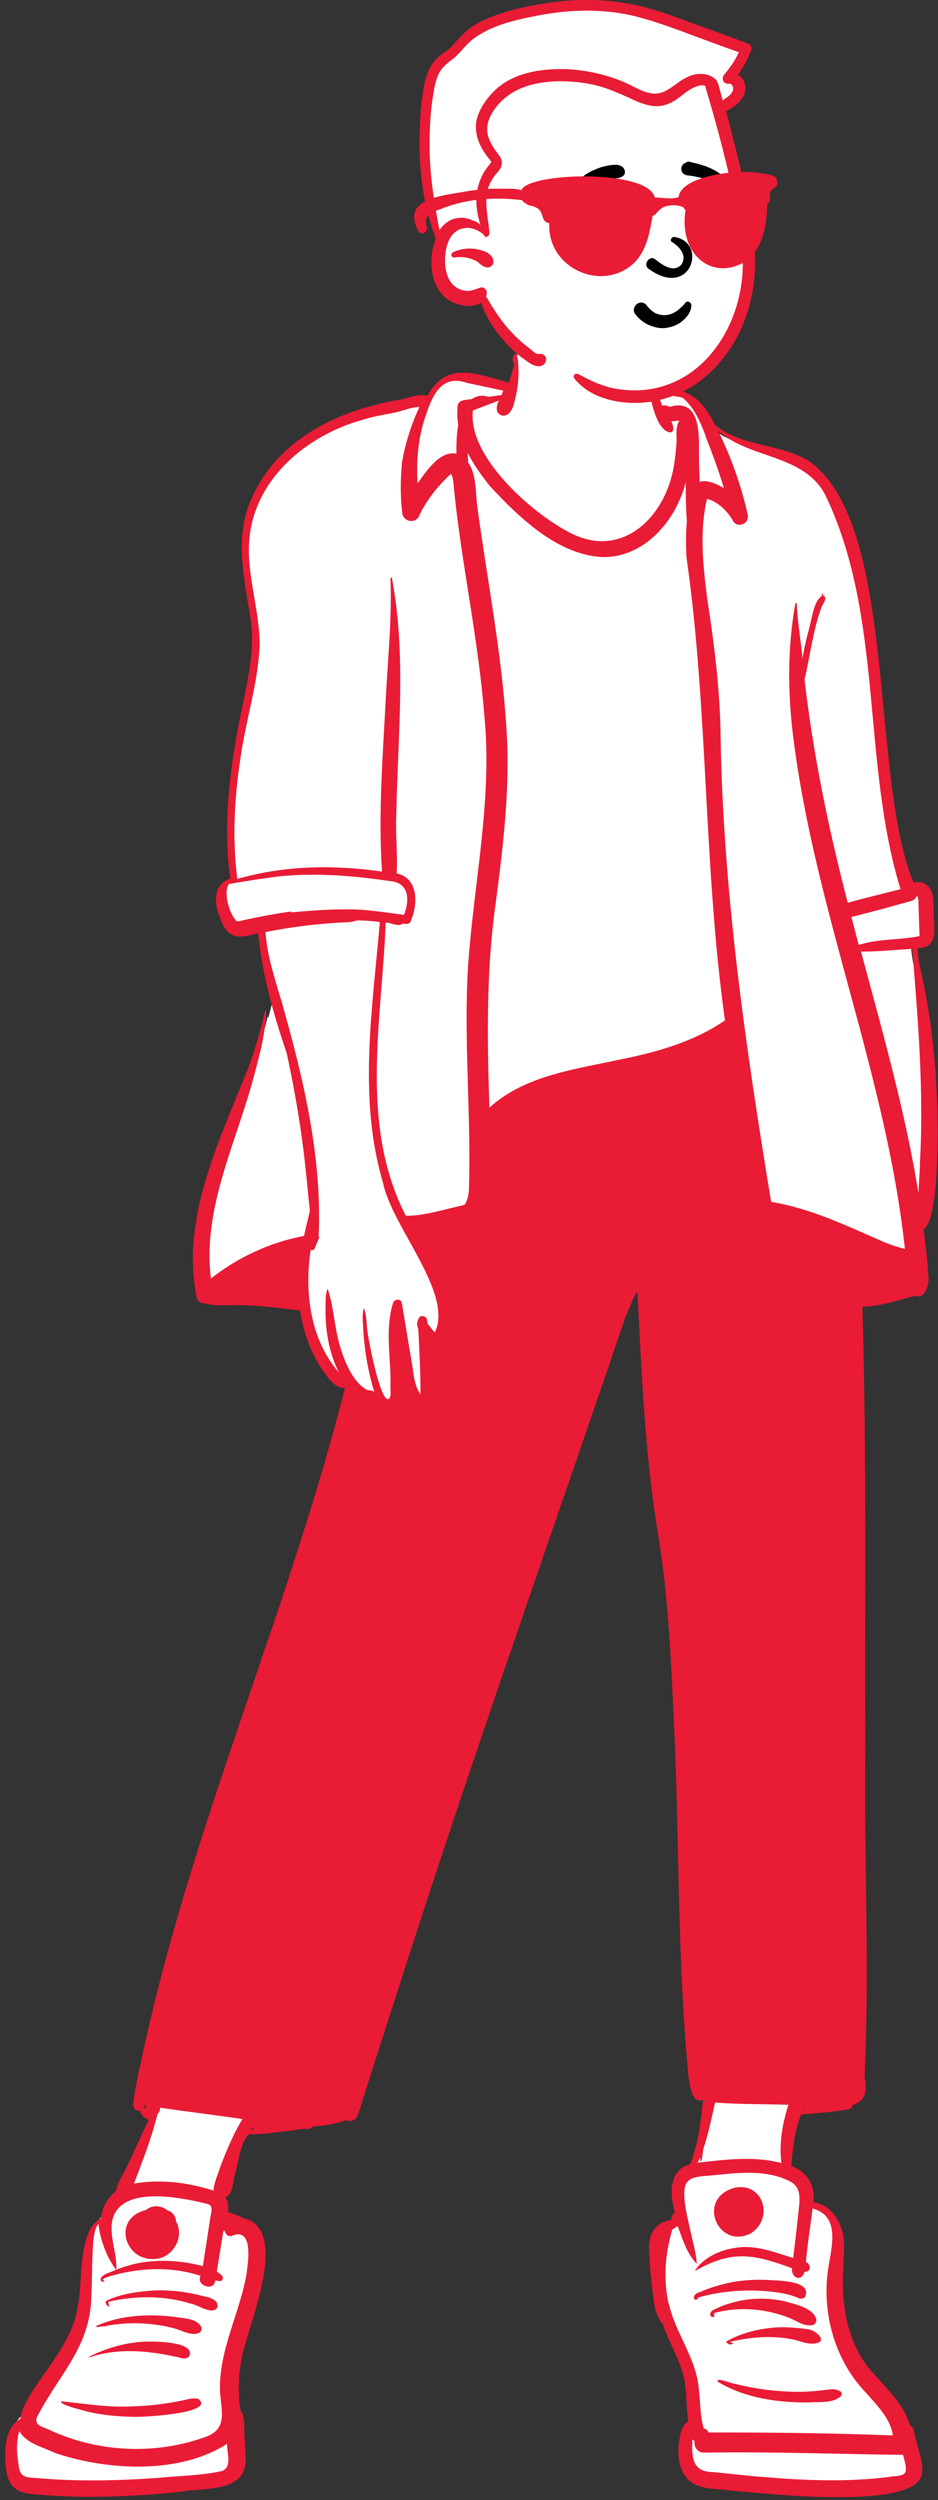<?xml version="1.0" encoding="utf-8"?>
<!-- Generator: Adobe Illustrator 18.1.1, SVG Export Plug-In . SVG Version: 6.00 Build 0)  -->
<svg version="1.1" id="Layer_1" xmlns="http://www.w3.org/2000/svg" xmlns:xlink="http://www.w3.org/1999/xlink" x="0px" y="0px"
	 viewBox="-177 56 256 682" enable-background="new -177 56 256 682" xml:space="preserve">
<rect x="-177" y="56" width="256" height="682" fill="#333333" stroke="none"/>
<title>peep-standing-15</title>
<desc>Created with Sketch.</desc>
<g id="Introduction">
	<g id="variations-standing" transform="translate(-1668, -1713)">
		<g id="a-person_x2F_standing" transform="translate(1677, 1658)">
			<g id="pose_x2F_standing_x2F_easing-1" transform="translate(-28.736, 150.264)">
				<path id="_xD83C__xDFA8_-Background" fill="#FFFFFF" d="M93,294.3c6.3,0.1,3.6-58.2-0.6-69c-0.6-2.2-1.1-5.2-1-7.8
					c5.2,0.5,4.6-3,4.3-7.3c0.1-3.4,0.3-10.4-4.9-7.7C75.4,171.5,92.2,91.1,51.3,83.5c-4.9-1.2-10-2.4-14.2-5.9
					c-4.4-8.1-6.6-9.2-13.9-9.7c-1.3-7.3-3.9-15.1-11.4-18C5,47.4-3,47.1-10.2,48.6c-5.9,1.9-6.5,13-7.8,18.4
					c-8-2.1-17.8-6.6-22.1,3.5c-2.1-0.6-4-0.2-6.1,0.5C-64,73.8-81.2,81.9-87.8,98.6c-4.1,10-1.2,21,0.3,31.4
					c1.4,11.3-2.3,21.8-4.1,32.7c-2.6,15-3.1,27-1.4,38.2c-4.5,1-4.8,5.1-3,9.3c0.5,1.4,1.1,3,2.2,3.8c2.4,1.5,5.5-0.2,8.1-0.5
					c0.5,6,1.6,11.9,3.3,18.6c-0.5,2-1.1,4.2-1.6,6.2l-0.2-0.2c-5.9,24.8-23.5,48.9-18,75.2c0.3,0.9,0.9,0.7,1.4,0.7
					c2.7,1,5.2,0.4,7.9,0.5c6.5,0,12.8,0.8,18.6,1.6c1.1,6.9,4.5,18.3,10.7,21c0.1,0,1.9-0.3,2.1-0.4
					c-16.4,66.6-46,128.1-57.7,196.1c-0.1,0.8,1.3,0.4,1.7,0.5c-0.1,1.9,1.2,2.3,2.9,3c-2.2,4.6-4.2,9.2-6.4,13.8
					c-1,2.3-2.7,4.5-3,7c-2.4,1.5-4.1,4.6-4,7.4c-6.5,2.8-4.8,16.4-6.2,23.1c-1.5,10.1-8.7,17.1-13.6,25.3c-1,1.7-2.1,3.8-2.1,5.9
					c-3,1.4-4.2,4.5-4,9.8c0,6.1,1.7,8.5,6.4,8.6c12.7,1.3,27.5,0.8,40.3-0.7c9.5-1.2,18-0.2,15.9-11.7c-0.4-2.8,0.4-6.5-1.2-8.8
					c-1-6.7-0.4-13.4,1.8-20c1.3-5.6,3.6-17.1,2.6-24.5c-0.4-3.5-7.5-5.4-8.7-5.5c0.4-2.6,0.2-7.1-1.2-9c2.6-0.4,3.2-1,3.8-3.9
					c1.3-4.6,1.4-9.6,4.6-13.5c5.7,0.1,11.4-1.4,17.1-1.5l0.3-0.7c3.4,0,6.7-0.6,9.9-1.8c0.7,0.3,1.6,0.6,2-0.4l1.9-5.9
					c22.1-70.4,46.7-141,70.6-210.9c1.4-3.4,3.1-7,5.3-10c0.7,42.8,9.7,85.5,10.5,128.3c1,29.4,0.8,58.5,3.5,88
					c0.7,6.2,1.5,6,2.4,5.7c0.4,0.1,1.3,0.2,1.6,0.3c-0.6,6.2-1.3,16.3-4,22.6c-5.9,0.9-4.8,5.4-3.5,9.2c-1.4,1.2-1.2,4-0.8,5.5
					c-5.5,0-6.7,4.5-6.4,7.4c0.5,4.8,0.2,12.1,3.4,16.2c1.9,5.2,4.9,10.1,6.1,15.6c0.7,4.1,0.5,10.1,1.2,14.1
					c-1.8,0.8-1,2.1-1.3,4.7c-1.6,11.6,3.9,9.6,13.7,10.4c5.8,1.3,50.4,3.9,48.4-3.9c0.3-3.1-1.1-4.5-1.8-7.6
					c-0.3-0.8-5.8-10.3-9.1-13.9c-11.1-10.4-10.6-24.4-10.3-40.5c-0.7-4.4-4-8.6-8.3-8.1c1.2-4.7-1.1-8.7-5.8-10.1
					c0.5-5.3,1-12.5,2.7-17l-1.6-1.7l2.2,0.3l0.7-1.8l0.8,2c3.8,0,8-0.8,11.6-1.2c0.6,0,0.3-0.8,0.4-1.1c3.4-0.7,3.8-2.5,3.2-6.8
					c0.8-70.2,0.5-139.7-0.6-210.1c5.3,0.2,10.5-1.7,15.8-3c1.9,1.2,2.4-3,2.2-3.9C94.1,303.1,93.5,298.6,93,294.3z"/>
				<path id="_xD83D__xDD8D_-Ink" fill="#E91B35" d="M-16.6,57.2c0.8,0.6,0.7,2.4,0.8,3.3l0,0.1c0.2,2.9-0.1,5.9-0.8,8.7l-0.1,0.4
					c-0.3,1.4-0.7,3-1.8,3.9c-1.2,1.1-3.1,0.4-3.2-1.3c0-0.8,0.2-1.6,0.6-2.3c-2.4,0.9-4.7,1.8-7.1,2.7c-1.5,12.5,15.9,27.8,26,33.1
					c14.7,8.1,27.1-4.3,29-19c0.3-1.9,0.5-3.9,0.6-5.9l0-0.2c0-1.6-0.3-3.8,0.8-5.2c-0.8,0-1.5,0.1-2.2,0.2l0,0.1
					c0.4,0.8,1,2.7-0.3,2.9c-3-0.3-4.4-5.5-5.1-8l0-0.1c-0.5-1.9-1.1-8.7,0.3-9.5c0.4,1.7,0.3,3.5,0.8,5.2c1.2,0.5,3.5,0.6,4,0.7
					c6.2,0.1,9.7,4.5,12.2,9.7c7.3,6,17.9,5,25.8,9.9c24.2,17.6,16.3,85.9,28.4,115c2.4-1,4.9,1,5.2,3.4c0.3,1.9,0.2,3.9,0.3,5.8
					l0,0.2c0.2,3.9,0.9,8.3-4.4,8.4c0,2.2,0.4,4.3,0.9,6.4c2.9,12.7,4.2,25.8,4.5,38.8l0,1c0.1,6.8,0.2,28-3.8,30.5l0.2,1.5
					c0.5,3.7,0.9,7.5,1.1,11.2c0.4,1.9-0.9,6.6-3.5,5.4c-4.8,1.2-9.5,2.9-14.5,3c1.2,40.3,0.6,80.6,0.8,120.8
					c-0.4,29.7,1.2,59.6-0.2,89.2l0.1,0.4c0.4,3.3,0.5,6.2-3.3,7.3c-0.1,0.8-0.7,1.2-1.4,1.3c-2.1,0.3-4.2,0.6-6.3,0.8
					c-2,0.1-4.1,0.6-6,0.4c0.2,0.2-0.3,0.2-0.4,0.1c-1.8,4.5-2.3,9.3-2.7,14.1c4.3,1.6,6.7,5.4,6,10c4.4,0.2,7.6,5,8.2,9.1
					c0.4,2.8,0.1,5.6,0,8.4c-0.6,9.7,0.8,20.1,7.1,27.8c4,4.8,9.3,9.2,11.1,15.5c0.5,0.2,0.9,0.7,1,1.3l1.1,4.4l0,0l0.6,2.2
					c0.4,1.6,0.8,3.2,0.6,4.9l0,0.2c-1.1,10.5-44.2,5.4-52.6,4.7c-3.4-0.5-7.1-0.2-10.1-2c-3.7-2.5-4.2-7.5-3.6-11.6l0.1-0.4
					c0.3-1.8,0.6-3.8,2.4-4.8c-0.6-3.8-0.4-7.7-1.1-11.5c-1.1-5.3-4.2-10-5.9-15.1c-2.4-2.6-2.4-6.7-2.9-10.1
					c-0.4-3.3-0.7-6.6-0.8-9.8c-0.3-4.3,1.5-7.9,6.1-8.5c-0.2-0.8,0.4-1.5,0.9-2.1c-1.4-4.8-1.7-11.5,4.2-13.1
					c2.2-5.5,2.9-11.6,3.5-17.5c-0.1,0-0.1,0-0.2,0c-2.7,1.1-3.4-3.7-3.7-6.2l-0.1-0.6c-2.8-29.4-2.5-59-3.6-88.6l-0.1-2.1
					c-0.9-19.5-1.5-39.1-4.8-58.3c-3.4-21.4-4.3-43.1-5.4-64.8c-1.4,2.1-2.1,4.6-3.2,6.8c-14.3,42.1-29,84-43.2,126.1
					c-10.3,30.5-20.1,61.1-29.9,91.8c-0.5,1.6-2.1,1.9-3.2,1.4c-2.9,1-6,1.6-9.1,1.7c-0.2,0.4-0.6,0.7-1.1,0.7
					c-1.7-0.2-3.6,0.3-5.2,0.5c-3.8,0.4-7.5,1-11.3,1c-2.4,3-2.5,7.1-3.6,10.7c-0.6,1.8-0.5,5.9-2.7,6.4c0.8,1.2,0.9,2.6,0.8,4.1
					c0.7,0.2,1.4,0.4,2,0.7c0.6,0.3,1.4,0.3,1.9,0.9c12.2,2.2,3.3,25.3,1.2,33c-2.1,6.3-2.7,12.8-1.8,19.3c1.4,2,1,5,1.2,7.4
					c0.1,2.1,0.3,4.3,0.3,6.4c-0.2,8.8-11.1,7.4-17.2,8.5c-3.8,0.4-7.7,0.8-11.5,1c-9.8,0.6-19.6,0.7-29.3-0.3
					c-6.3-0.2-7.6-4.3-7.6-9.9l0-0.2c-0.1-3.8,0.5-8.4,4.1-10.4c0.2-2,1.2-4,2.2-5.8c4.8-8.1,12.1-15.3,13.5-25.1
					c1.4-6.4-0.2-20.5,6.3-23.8c0.2-2.9,1.9-5.8,4.1-7.4c0.4-2.4,2-4.6,3-6.8c2-4.2,3.9-8.5,5.9-12.7c-1-0.4-2.2-1.3-2.3-2.4
					c-1,0-2-0.6-1.9-1.9c0.4-3.6,1.1-7,1.9-10.5l0.1-0.4c13.1-63.1,40-122.1,55.8-184.5c-2.1,0.4-4.1-2-5.3-3.6
					c-3.8-5.1-6-11.3-7-17.5l-1.8-0.2c-5.9-0.7-11.9-1.4-17.9-1.2l-1.4,0c-1.6,0-3.2,0-4.7-0.5c-1.1,0.1-2.2-0.5-2.4-1.7
					c-4.4-22.1,6.5-43.1,14.3-63.1c1.8-4.9,3.2-9.9,4.4-15c0-0.2,0.3-0.1,0.3,0c-0.2,5.7-1.6,11.4-3.1,16.8
					c-4.7,18.5-14.4,36.6-12,56.2c7.4-5.8,16.2-9.9,25.4-11.6c0.5-2.3,1.1-4.6,1.6-6.9c-0.4-3.6-0.7-7.2-1.1-10.8
					c-1.1-10.8-2.9-21.5-5.2-32.1c-3.6-10.6-6.7-21.4-7.8-32.7l-0.2,0c-2.5,0.5-5.2,1.6-7.5,0c-1.5-1-2.1-2.7-2.7-4.3
					c-1.7-3.9-2-9.1,2.8-10.7c-1.8-12.4-0.6-25.4,1.5-37.8c1.7-10.8,5.5-21.5,4.1-32.5c-1.6-10.6-4.5-21.8-0.3-32.2
					c7-17.4,24.6-25.6,41.9-28.3l0.3-0.1c2.1-0.6,4.1-1.3,6.3-0.8c5.3-9.8,13.8-5.8,22.2-3.6c0.6-1.7,1-3.4,1.5-5.1
					C-17.5,59.5-17.5,57.5-16.6,57.2z M31.7,626.2l0,0.4c-0.2,4.6,0,8.5,5.7,8.5c3.9,0.4,7.8,0.8,11.7,1.2l1.5,0.1
					c11.6,1,23.4,1.5,35,0l0.5-0.1c1-0.1,2.8-0.1,3.5-0.8c0.9-1.2-0.1-3.6-0.4-5.1c-18.1-0.2-36.2-0.9-54.3-0.6
					c-1.9,0-2.8-1.6-2.6-3.1C32.1,626.5,31.9,626.3,31.7,626.2z M-152,623.9c-0.9,3.1-0.7,6.1-0.2,9.2c0.3,3.3,1.8,3.5,4.6,3.6
					c11,1,22.1,0.8,33.2,0c5.9-0.6,12-0.6,17.8-1.9c2.8-1.2,1.2-5.1,1.3-7.4c-13,8.4-32.7,7.3-46.9,2.5l-0.2-0.1
					C-145.8,628.2-150.1,627.3-152,623.9z M-130.4,567.4c-1.5,1.7-1.5,6.5-1.6,8.1l0,0.2c-0.2,3.4-0.1,6.9-0.3,10.3
					c0.1,14.5-8.3,21.7-14.5,33.4c-1.7,2.8,0.8,3.2,2.8,4.1c13,6.1,28.4,7,42,2.3c6.8-2,5.3-6.6,4.8-12.2c-0.6-11.5,5.5-21.9,7.3-33
					l0-0.3c0.5-3.3,1.5-11.6-3.7-9.8c-1.1,0.7-2.2-0.2-2.3-1.2c-0.1,0-0.3,0-0.4,0c-0.6,3.7-1.2,7.4-1.8,11.1c0.5,0.3,1,0.7,1.4,1.1
					c0.5,0.5,0.2,1.6-0.6,1.5c-0.4,0-0.8-0.1-1.2-0.2c-0.3,3.2-5.4,1.4-4-1.2c-7.4-2.5-15.5-2.3-23-0.4l0,0
					c-0.6,0.2-4.8,1.1-3.4,1.7c0.6,0.1-0.7,0.8-0.9-0.3c-0.1-1.4,3.2-2.1,4.2-2.7C-128.2,576.4-129.9,571.8-130.4,567.4z M58.7,556
					c-7-3.8-15.5-2.4-23-1.7l-0.3,0c-1.9,0.2-4.6,0.3-5.5,2.3c-1.3,3.2,0.8,10.2,1.5,13.8l0.2,0.9c0.6,2.3,1.1,4.5,1.3,6.8
					c0,0.1-0.1,0.1-0.1,0.1c-2.6-2.8-3.8-6.6-5.1-10.2c-0.5,0.3-1,0.6-1.5,1c-1.9,6.5-2.5,13.4-1,20.1l0.1,0.2
					c1.9,8.2,7.6,14.9,8.2,23.5c0.4,3.5,0.3,7,1.3,10.4c0.6,0.1,1.1,0.5,1.3,1.1l3.2,0c15.7,0,31.4,0.2,47.1,0.8
					c-0.5-4.4-4.4-8.3-7.1-11.4c-8.4-8.6-12.1-21-10.7-32.9c0.7-6,4.1-15.4-4.1-17.6c-0.6,4.9-1.4,9.7-1.8,14.6
					c1.5,0.7,1.4,2.7-0.4,2.7c-0.8,2.8-3.7,1.7-3.4-1c-10.3-3.8-16.3-5.1-26.4,0.7c-0.3,0,0.8-1.2,0.9-1.4c3.2-3.4,8.1-5,12.7-5.1
					c4.6,0,8.8,1.7,13.1,3c0.6-4.6,1.1-9.3,1.6-13.9l0.1-1C61,559.4,60.9,557.4,58.7,556z M-107.6,615.6c1.5-0.3,2.9-0.8,4.4-0.5
					c5.4,4.1-16.7,5.2-18.6,4.9c-4.8-0.1-9.6-0.7-14.2-2.1l-0.3-0.1c-0.5-0.1-5.1-1.4-4.2-2c6.2,0.6,12.4,1.7,18.7,1.4
					c3.2-0.1,6.4-0.3,9.5-0.8C-110.7,616.2-109.2,615.9-107.6,615.6z M38.7,610.5c-1-1.5,3.8,0.5,4.5,0.5c4,1,8.1,1.7,12.2,2
					c2.8,0.2,5.5,0.3,8.3,0.1c2-0.1,4.1-0.4,6.1-0.6l0.1,0c1.2,0,3.6,0.7,2.1,2.1c-2.3,1.8-5.7,1.3-8.5,1.5
					C55,616.2,46,614.9,38.7,610.5z M-120,599.7c2.4-0.4,15.8-0.6,14.5,3.5c-0.3,0.8-1.1,1-1.8,0.9c-8.3-2-17.2-3.1-25.5-0.3
					c-0.1,0-0.2-0.2-0.1-0.2C-128.8,601.6-124.5,600.2-120,599.7z M53.8,595.7c2.2-0.2,4.4-0.1,6.6,0.1l0.9,0.1
					c0.9,0.1,1.9,0.2,2.7,0.4l0.2,0.1c1.2,0.4,3.9,2.5,1.9,3.4c-2.2,0.7-4.1-0.1-6.2-0.7c-5.9-1.4-12.2-0.9-18,0.5l0.8,0.3l0,0
					c0.1,0,0.1,0,0.1,0.1c-0.6,0.5-1.4,0.3-1.8-0.3c-0.1-0.1,0-0.3,0.1-0.3C45,597.2,49.4,596.1,53.8,595.7z M-130.9,595.2
					c6.7-3,14.5-3.3,21.6-2.4l0.5,0.1c2.2,0.3,5.2,0.4,6.4,2.5c0.4,0.7,0,1.6-0.7,1.8c-2.1,0.8-4.6-0.8-6.6-1.3
					c-6-1.6-12.4-1.8-18.5-0.7c0,0.2-1,0.1-1.2,0.2C-129.6,595.3-131.4,595.9-130.9,595.2z M38,590.6c5.8-2.8,12.6-3.5,18.9-2.1
					l0.3,0.1c2.8,0.8,7.3,1.7,8.3,4.7c0.2,0.7-0.3,1.6-1,1.7c-2.4,0.5-4.5-1.3-6.7-2.1c-6.3-2.4-13.5-3-20.1-1.2
					c0,0.3-0.1,0.5-0.1,0.8c0.1-0.1,0.2,0.1,0.1,0.2C36.7,593.3,35.6,591.5,38,590.6z M-115.9,585.6c4.7-0.3,9.5,0.3,14.1,1.5
					l0.9,0.2c1.2,0.3,2.9,0.9,3,2.2c0.1,0.5-0.1,0.9-0.5,1.2c-1.6,1.2-5-1.3-7-1.6c-7.2-2.2-14.9-2.1-22.1-0.5l-0.2,0.1l0.2,1.2
					c0.2,0.6-1.4-0.8-0.8-1.5C-124.6,586.6-120.1,585.9-115.9,585.6z M42.5,583.3c3.8-0.7,7.7-0.8,11.5-0.5l0.5,0
					c2.3,0.2,9.7,0.5,8,4.4c-0.3,0.6-1.1,0.7-1.7,0.5c-1.9-0.9-3.9-1.3-5.9-1.6c-7.2-1-14.6-0.6-21.7,1.4c0.2,0.2-0.2,0.5-0.5,0.6
					c-0.7,0.1-0.7-0.8-0.4-1.2c0.4-0.6,1.1-0.8,1.7-1C36.7,584.7,39.6,583.9,42.5,583.3z M-101.3,561.8l-0.4-0.1
					c-7.2-1.7-23.3-4.8-25,5.2c-0.6,4.4,1.4,8.7,1.2,13c7.5-3.1,15.8-3,23.6-1c0.7-4.5,1.4-9,2.1-13.6l0.1-0.5
					C-99.4,563.3-99.2,562.1-101.3,561.8z M-117.4,563.6c1.6-1.4,4.2-1.3,5.8,0.1c1.4,0.3,2.4,1.8,2.4,3.1c2.2,3.8-0.4,9-4.6,10
					C-123,578.7-127.2,566-117.4,563.6z M43.4,557.5c7.8-1.4,10.6,8.5,4.2,12.5C38.6,574.5,32.6,560.3,43.4,557.5z M-113.6,535.7
					c0.1,0.8-0.3,1.3-0.7,1.8c-1.6,6.5-4,12.6-6.4,18.9c7.7-1.3,14.9-0.2,21.7,1.9c0.1-1.9,1-3.9,1.6-5.7c1.2-3.4,2.6-6.7,4.2-10
					l0.2-0.4c0.6-1.1,1.2-2.3,1.9-3.4C-98.5,537.7-106.1,536.8-113.6,535.7z M37.9,534.3l-0.2,0.9c-0.9,3.9-1.7,7.9-3,11.7l0,0.1
					c-0.2,1-0.6,5.4-0.9,2.3c-0.2,0.5-0.4,0.9-0.7,1.4l1.9-0.2c6.9-0.8,14.2-1.5,21,0.3c-0.7-5.5,0.3-10.7,1.9-15.9
					C51.2,534.7,44.6,534.8,37.9,534.3z M-88.2,541.1c-0.2,0.2-0.5,0.5-0.7,0.7c0.3-0.1,0.6-0.2,0.9-0.2
					C-88,541.4-88.1,541.3-88.2,541.1z M61.9,536.1l-0.2,0.5l0,0c0.1-0.1,0.2-0.1,0.4-0.2C62,536.3,61.9,536.2,61.9,536.1z
					 M-117.7,534.9c-0.1,0.3-0.1,0.6-0.3,0.9c0.1,0,0.2,0,0.3,0.1c0.1-0.3,0.3-0.6,0.4-0.8C-117.3,535-117.5,535-117.7,534.9z
					 M-59.8,211.8c-0.7,0.3-1.4,0.4-2.3,0.5c-7.6,0.3-15.2,1.2-22.7,2.7c0.4,6.1,2.3,11.9,4,17.7l0.4,1.3
					c5.9,20.7,11.1,42.4,10.1,64.1c0.1,0,0.1,0.1,0.2,0.1c-0.1,0.3-0.2,0.5-0.3,0.8l-0.1,0.2l-0.4,0.9c-0.2,0.5-0.4,1-0.6,1.5
					c-0.3,0.1-0.6,0.2-1,0.2c-1.7,11.5-0.1,24.3,7.7,33.3c-2.8-5.6-3.8-12-3.6-18.2l0-1c0-1.2,0.1-2.3,0.5-3.5c0-0.1,0.1,0,0.1,0
					c1.7,5.1,1.8,10.7,3.4,15.8l0.1,0.4c1.3,4,3.4,9.2,7.2,11.3c0.7,0.2,1.7,0,2.1,0.8l0,0.1l0,0c-1.7-5.4-2.7-11.1-3.1-16.8l0-0.4
					c-0.1-2-0.4-4.1,0.1-6c0.9,1.8,0.7,4.7,1.1,6.8l0,0.1c0.3,2.3,3.7,20,5.9,17.7c0.5-0.7,0.3-1.9,0.3-2.7l0-0.1c0-1.1,0-2.2,0-3.4
					c-0.2-6.6-1.3-13.4,0.7-19.8c0.3-1.1,2.2-1.3,2.4,0c0.9,5.2,1.7,10.3,2.6,15.5c0.6,3.2,0.6,6.7,2.5,9.4c0-5.9-0.3-11.9-0.6-17.8
					l-0.1-0.2c-0.2-0.7-0.4-1.7,0.1-2.4c0.2-1.4,2.2-1.2,2.4,0.2c0,0.3,0.1,0.6,0.1,0.9c0.7,0.8,1.3,1.7,2,2.4
					c5.2-10.6-11.7-28.8-14.1-40.7c-6.9-23.2-2.9-47.6-0.9-71.2C-55.6,211.9-57.7,211.9-59.8,211.8z M38.7,78.2
					c3.6,7.3,6.3,14.9,8.1,22.9c0.6,2.4-2.7,3.9-4,1.8l0-0.1c-1.6-2.7-4-5.1-7.1-6c-2.1,8.8-1.1,18,0,26.9
					c1.9,12.3,3.5,24.7,3.7,37.2l0,0.7c0.7,42.7,6.9,85.2,13.8,127c11,1.8,21,6.7,31.1,11.1c1.8,0.7,3.6,1.3,5.4,1.7
					c-5.1-47.4-24.4-91.8-30.4-139c-1.6-12.3-1.7-24.7,0.5-37c0-0.2,0.4-0.2,0.4,0.1c0.2,5,1.1,10,1.6,15c0.3-2.8,1.1-5.7,1.8-8.5
					c0.8-2.7,1.1-7,3.4-8.7l0.1-0.5l0,0c0.1-0.2,0.4-0.1,0.3,0.1c0,0.1,0,0.2-0.1,0.3c1.5,0.4,0.1,2.2-0.3,3
					c-2.4,6.4-3.1,13.3-4.7,19.9c2.4,20.6,6.6,40.9,11.8,60.9c4.8-1.3,9.6-2.5,14.4-3.7c-10.7-35-4.5-74.1-20.5-107.5
					C62.1,84.5,47.2,86,38.7,78.2z M-42.8,71.8c-2.2-0.1-4.6,1.1-6.8,1.5c-2.9,0.6-5.7,1-8.5,1.9c-14.3,3.9-28.2,14.7-30.8,30.2
					c-1.8,10.6,2.6,21,2.5,31.6c-0.5,10.5-3.9,20.6-5.3,31c-1.6,10.6-2.2,21.8-0.8,32.5c12.9-3.7,26.3-3.9,39.5-2
					c-1.1-16.2,0.3-32.5,1.1-48.7c0.6-10.4,1.6-20.8,1.2-31.3c0-0.2,0.4-0.3,0.4-0.1c4,21.3,1.6,42.9,1.2,64.3
					c-0.3,5.4,0.4,10.9,0.1,16.3c6,1.3,5.8,8.3,3.9,12.9c-0.3,1.1-1.4,0.9-2.3,0.8c-1,1-3.3-0.3-4.6-0.3c-1,26.6-7.3,55.1,5.5,80
					c5.4,0,10.5-1.8,15.7-2.9l0.3-0.1l0,0c0.8-1,1.1-2.6,1.2-3.8c0.7-20.5-1.5-41.1-0.2-61.6c1.6-22.8,6.7-45.4,4.4-68.3
					c-1.6-20.5-6.1-40.6-8.2-61l-0.1-1.1c-0.1-1.3-0.2-2.7-0.8-3.6c-3.6,3.3-6.7,7.2-8.8,11.7c-1.2,2.1-4.4,1.2-4.5-1.2
					c-0.5-4.3-0.5-8.6-0.1-12.9l0-0.4C-46.7,81.8-45.1,76.7-42.8,71.8z M91.7,219.6c-4.7,0.2-9.3,0.8-14,0.7l0.5,1.8
					c5.7,21.2,11.7,42.4,15.2,64.1l0.1-2c0.1-2,0.3-4.1,0.3-6.1C94.9,258.5,93.3,239,91.7,219.6z M-29.6,84.3c0,0.9,0.1,1.8,0.1,2.6
					c2.2,3.2,2,7.5,2.4,11.3c2.7,20.1,6.7,40.2,8,60.5c1.2,16.3-0.8,32.5-2.9,48.6c-2.6,18.4-2.3,37.1-1.7,55.6
					c9.9-9,23.9-10.5,36.4-13.3l0.6-0.1c9.6-2,19.1-4.8,27.3-10.4c-5.9-41.9-4.5-84.4-10.5-126.3c-0.2-3.3-0.2-6.6,0.1-9.9
					c-0.3-3.6-0.3-7.2-0.3-10.7c-2.6,10.6-11.4,20.8-22.9,20.5c-12.2-0.7-22.6-10.8-30.6-19.4C-25.8,90.5-28,87.5-29.6,84.3z
					 M78.1,219.6l-0.6,0l0,0.1l0,0c0.1,0,0.2,0,0.3-0.1L78.1,219.6z M93.2,205.3c-0.1,0-0.2,0-0.4,0c-0.2,0.6-0.7,1-1.3,1.2
					l-4.7,1.3c-3.9,1.1-7.8,2.1-11.7,3.1c0.7,2.5,1.3,5.1,2,7.6c5.3-1.7,11.2-1.3,16.6-2.4c-0.1-2.9-0.2-5.9-0.3-8.8
					c0-0.5,0.1-1.2-0.2-1.7C93.2,205.3,93.4,205.4,93.2,205.3z M-85.5,215.1l-0.1,0l0,0c0,0.1,0.1,0.3,0.1,0.4
					C-85.5,215.4-85.5,215.3-85.5,215.1z M-50.8,201.1c-10-1.5-20.2-2.3-30.3-1.3c-4.6,0.6-9.2,1.3-13.7,2.1
					c-1.6,2.4,0.2,8.3,2.1,10.1c0.6,0.2,1.6-0.2,2.1-0.3c4.2-0.9,8.4-1.7,12.7-2.3c0.1,0.2,0.3,0.3,0.5,0.2l1-0.1
					c5.9-0.5,11.8-0.9,17.6-0.6l0,0l0,0c4,0.3,7.9,0.9,11.8,1.4C-45.4,206.2-45.6,201.5-50.8,201.1z M22.1,67.6
					c0.4,1.3,0.9,2.6,1.4,3.8c0.6-0.2,1.4,0,1.9,0.3l0.2,0c0.5-0.1,1.1-0.3,1.3-0.3c7.2-1,6.6,8.6,6.6,13.5c0,2.4,0.1,4.9,0.2,7.3
					c2-0.7,4.8,0.6,6.6,1.7c-1.4-4.7-3.1-9.3-4.9-13.9l-0.3-0.9c-1.4-3.7-3.1-7.4-6.1-9.9C26.6,68.7,24.3,68.6,22.1,67.6z
					 M-29.8,65.2c-6.7-2.4-9.3,3-11.1,8.4c-2.2,6-2.8,12.6-2.4,19l0.2-0.3c2.4-3.3,6-8.7,10.4-7.8c0-2.5,0-5.2,0.5-7.8
					c-0.3-1.7-0.3-3.4-0.2-5c0.1-2.1,2.4-1.8,3.9-2.1c1.3-0.9,2.9-1.2,4.5-0.6c1.2-0.2,2.4-0.3,3.6-0.5c0.2-0.4,0.3-0.8,0.5-1.2
					C-23.2,66.6-26.5,65.9-29.8,65.2z"/>
			</g>
			<g id="Head" transform="translate(95.946, 42.662)">
				<g id="head_x2F_Gray-Short">
					<path id="_xD83C__xDFA8_-Background_1_" fill="#FFFFFF" d="M-108.7,176.7c-5.3,0-9.8-1.5-13.2-3.9c-4.3-1.5-9.4-3.9-12.5-6.3
						c-1.2,0.3-2.7-1-3.6-1.7c-5.8-4.3-10.4-10.7-11.7-17c-2.1,2.6-5,2.7-7.9,1.4c-6-3.4-5.7-10.5-3.6-15.8
						c-4.5-10.1-7.6-36.7-0.8-47.5c1.4-1.6,3.5-2.6,5-4.2c1.3-1.4,2.6-2.9,4.1-4.1c4.7-3.6,12.8-5.5,17.8-6.4
						c21.1-4.6,37.4,3.6,56.5,10.5c-1.1,2.7-2.6,5.3-4.4,7.6c4.8,1.8,2.6,5.8-1.1,7.8l-2.2-1.1c3.4,12.2,11.3,42.6,7.9,52.4
						C-81.1,163.8-92.9,176.9-108.7,176.7"/>
					<path id="_xD83D__xDD8D_-Ink_1_" fill="#E91B35" d="M-105.7,178.1c-6.8,0.7-15-0.9-19.5-6.5c-0.1-0.2-0.2-0.4-0.2-0.5
						c0-0.2,0.1-0.4,0.2-0.5c0.1-0.2,0.3-0.3,0.5-0.3c0.2,0,0.4,0,0.6,0.1l0.4,0.2c3.1,1.7,6.4,3.2,9.9,3.8
						c3.6,0.6,7.3,0.6,10.9-0.2c6.6-1.5,11.9-5.3,15.8-10.3c4.4-5.6,7-12.7,7.7-19.8c0.8-8.6-1.1-17.2-3-25.5
						c-2-8.8-4.3-17.5-6.9-26.1c-0.1-0.3-0.1-0.5-0.1-0.7c-0.8-0.3-1.6-0.2-2.4,0.1c-1.5,0.5-3,1.6-4.2,2.6
						c-0.4,0.3-0.9,0.6-1.2,0.9c-1.5,1-3.2,1.8-5.1,1.9c-1.9,0.1-3.8-0.5-5.6-1.2c-0.9-0.4-1.8-0.8-2.6-1.2c-2.5-1.1-5-2.2-7.7-3
						c-3.6-1-7.3-1.4-11.1-1.4c-6.7,0.1-13.4,1.8-17.5,7.4c-1.7,2.3-2.7,4.9-1.9,7.7c0.5,1.5,1.3,2.9,2.3,4.2l0.3,0.4
						c0.5,0.7,1,1.4,1.1,2.1c0.1,0.6,0,1.3-0.4,2c-0.3,0.5-0.6,0.9-1,1.3c-0.3,0.3-0.5,0.6-0.7,0.9c-0.5,0.6-0.8,1.3-1.2,2
						c-0.6,1.4-0.9,2.9-0.9,4.4c-0.1,1.8,0.2,3.6,0.4,5.4c0.2,1.3,0.4,2.5,0.4,3.8c0,0.2-0.1,0.4-0.2,0.5c-0.1,0.2-0.3,0.2-0.5,0.3
						c-0.1,0-0.1,0-0.2,0c0,0.1,0.1,0.2,0.1,0.4c-0.1-0.2-0.3-0.3-0.4-0.5c0,0,0,0,0,0c-0.1-0.1-0.3-0.2-0.3-0.4
						c-0.2-0.2-0.4-0.4-0.6-0.5c-1.1-0.8-2.5-1.4-3.8-1.4c-1.3,0-2.6,0.4-3.6,1.3c-2,1.8-2.5,4.8-2.6,7.4c0,2.6,0.6,5.8,2.9,7.4
						c0.9,0.7,2,1,3.2,1.1c0.9,0,1.8-0.3,2.7-0.6c0.3-0.1,0.5-0.2,0.8-0.3c0.3-0.1,0.6-0.1,0.8,0c0.3,0.1,0.5,0.3,0.7,0.5
						c0.2,0.2,0.3,0.5,0.3,0.8c0,0.3,0,0.6-0.1,0.9c0,0.1-0.1,0.1-0.1,0.2l0.5,0.8c1.9,3.2,3.9,6.3,6.5,9c1.5,1.6,3,3,4.8,4.3
						l0.2,0.2c0.1,0.1,0.3,0.2,0.5,0.4c0.5,0.4,1.1,1,1.7,1c0.2,0,0.3,0,0.4,0c0.3,0,0.6-0.1,0.9,0.1c0.2,0.1,0.4,0.2,0.7,0.6
						c0.2,0.2,0.2,0.5,0.2,0.8c0,0.3-0.1,0.6-0.2,0.8c-0.3,0.5-0.6,0.8-1,0.9c-0.4,0.2-0.9,0.2-1.4,0.1c-1.2-0.2-2.5-1.2-3.4-1.9
						l-0.2-0.1c-1.9-1.4-3.7-3-5.2-4.8c-2.7-3-5.1-6.6-6.3-10.5c-0.9,0.6-1.9,0.8-3.1,0.9c-1.6,0.1-3.4-0.4-4.7-1
						c-2.8-1.3-4.5-3.9-5.3-6.8c-0.9-3.4-0.6-7.2,0.6-10.3c0-0.1,0.1-0.2,0.1-0.3c-3.6-9.2-4.7-19.4-4.4-29.2
						c0.1-4.6,0.5-9.4,1.5-13.9c0.5-2,1.3-3.9,2.7-5.5c0.8-0.9,1.7-1.6,2.7-2.3c0.8-0.6,1.6-1.2,2.3-2l0.3-0.4
						c0.1-0.1,0.1-0.2,0.2-0.2c1.2-1.3,2.4-2.6,3.8-3.7c1.7-1.3,3.5-2.2,5.5-3c4.2-1.8,8.6-2.8,13.1-3.6c9.6-1.8,19.4-1.8,28.9,0.6
						c4.4,1.1,8.7,2.7,12.9,4.3c0.4,0.1,0.8,0.3,1.2,0.4c3.3,1.2,6.6,2.4,9.9,3.6c1.5,0.6,3.1,1.1,4.6,1.7c0.3,0.1,0.7,0.4,0.8,0.7
						c0.2,0.3,0.2,0.7,0.1,1.1c-0.9,2.4-2.1,4.6-3.6,6.7c0.5,0.3,0.9,0.8,1.3,1.3c0.4,0.7,0.7,1.5,0.7,2.3c0.1,2.8-2.5,4.8-4.7,6.1
						c-0.2,0.1-0.4,0.2-0.6,0.2c2.1,7.9,4.1,15.9,5.8,23.9l0.1,0.6c1.7,8.4,2.9,17,1.2,25.5c-1.4,7.3-4.7,14.4-9.9,19.8
						C-91.6,173.9-98.4,177.3-105.7,178.1z M-150.8,129.8c-0.9-2.8-1.4-5.9-1-8.8c0.2-1.8,0.8-3.5,1.6-5.1c0.5-0.9,1.1-1.8,1.8-2.6
						l0.2-0.3c0.1-0.1,0.2-0.3,0.3-0.4c0-0.1,0-0.2-0.1-0.3c-0.1-0.3-0.4-0.5-0.6-0.8c-0.1-0.2-0.3-0.3-0.4-0.5
						c-2-2.7-3.4-5.8-3-9.2c0.5-3.3,2.6-6.3,4.9-8.6c5.1-5.1,12.9-6.2,19.8-6c4,0.2,8,0.9,11.8,2.1c1.9,0.6,3.7,1.3,5.5,2.2l0.4,0.2
						c0.2,0.1,0.4,0.2,0.6,0.3c1.4,0.7,2.8,1.4,4.3,1.7c3,0.7,5-0.8,7.1-2.3c0.7-0.5,1.5-1.1,2.2-1.5l0.2-0.1
						c1.4-0.8,3.1-1.4,4.7-1.3c1.4,0,2.8,0.5,3.9,1.5c0.2,0.2,0.4,0.5,0.4,0.7c0.1,0.2,0.2,0.4,0.3,0.6c0.4,1.5,0.8,3,1.2,4.4
						l0.3-0.2c0.9-0.6,2-1.3,2.4-2.3c0.2-0.4,0.2-1.1-0.1-1.5c-0.1-0.2-0.2-0.3-0.3-0.4c-0.1-0.1-0.2-0.1-0.4-0.1
						c-0.4,0-0.7,0-1-0.1c-0.3-0.1-0.6-0.4-0.7-0.6c-0.2-0.3-0.2-0.6-0.2-0.9c0-0.3,0.2-0.6,0.4-0.9c1.6-1.9,3-3.9,4-6.1l-6.9-2.5
						c-2.4-0.9-4.9-1.8-7.3-2.7l-1.3-0.5c-4.4-1.6-8.9-3.2-13.5-4.3c-9.2-2.1-18.8-1.6-27.9,0.4l-0.6,0.1c-3.8,0.8-7.7,1.8-11.3,3.6
						c-1.7,0.9-3.4,1.9-4.8,3.2c-0.6,0.6-1.2,1.2-1.8,1.9c-0.8,0.9-1.6,1.8-2.5,2.5l-0.9,0.7c-1.3,1-2.5,2.1-3.2,3.7
						c-0.8,1.7-1.1,3.6-1.4,5.4c-0.8,4.6-1,9.3-1,13.9c0,7.8,1.2,15.5,2.7,23.1c1.2-1.7,2.9-3.1,5.1-3.3c1.4-0.2,2.8,0.1,4,0.7
						C-151.9,128.7-151.3,129.2-150.8,129.8L-150.8,129.8z M-153,139.1c-1.6-0.6-3.3-0.8-4.9-0.5c-0.2,0-0.3,0-0.5-0.1
						c-0.1-0.1-0.3-0.2-0.3-0.4c-0.1-0.2-0.1-0.3,0-0.5c0.1-0.1,0.2-0.3,0.3-0.4c1.8-0.9,3.8-1.2,5.8-1l0.2,0c1,0.2,2.5,0.5,3.5,1.1
						c0.8,0.5,1.5,1.2,1.6,2.1c0.1,0.5,0,0.9-0.3,1.3c-0.3,0.3-0.7,0.6-1.2,0.6c-0.9,0-1.4-0.4-2.1-0.9c-0.1-0.1-0.2-0.1-0.2-0.2
						C-151.6,139.7-152.3,139.3-153,139.1z"/>
				</g>
				<g id="face_x2F_Smile" transform="translate(37.761, 44.084)">
					<path id="_xD83D__xDD8D_-Ink_2_" d="M-142.2,113.1c-1.6-0.6-3-1.7-4.1-3.1c-0.4-0.5-0.5-1-0.4-1.5c0.1-0.5,0.4-1,0.8-1.3
						c0.4-0.3,1-0.5,1.5-0.4c0.4,0.1,0.9,0.3,1.2,0.8l0.1,0.1c0.6,0.8,1.4,1.5,2.3,2c0.9,0.4,1.9,0.6,2.9,0.5c2-0.2,3.3-1.3,4.7-2.7
						c0.2-0.2,0.4-0.4,0.5-0.6c0.1-0.2,0.3-0.3,0.4-0.3c0.2-0.1,0.4-0.1,0.6,0c0.2,0.1,0.4,0.2,0.5,0.4c0.1,0.2,0.2,0.4,0.2,0.6
						c-0.1,1.5-0.9,2.8-2,3.8c-1.2,1.2-2.9,2-4.4,2.2C-138.9,114-140.6,113.7-142.2,113.1L-142.2,113.1z M-136.4,90.2
						c1.8,1.1,4.5,3.6,2.6,6.3c-2.3,2.4-5.5-0.3-7.2-1.6c-1.5-1-3.2,1.5-1.8,2.6c11.6,8.6,16.4-7.1,7.2-8.6
						C-136.5,88.8-136.9,89.9-136.4,90.2z M-157.3,80.2c0.2-2.5,3.9-3,4.3-0.6c0.3,2.2-0.1,4.2-1,6.1c-0.9,1.9-3.3,1-3.5-0.7
						C-157.7,82.8-157.4,81.7-157.3,80.2z M-128.8,79.1c0.5-0.7,1.3-1.1,2.2-0.9c2.8,0.8,2,4.8,1,6.8c-0.5,1.1-2.3,1.3-3.1,0.4
						c-1.3-1.5-1.9-4.5-0.3-6C-128.9,79.3-128.8,79.2-128.8,79.1z M-154.1,69.5l0.4-0.1c1.4-0.2,3.1-0.5,4.1,0.6
						c0.5,0.6,0.7,1.7,0,2.2c-1.2,1-2.6,0.6-4,0.7c-1.2,0.1-2.4,0.3-3.5,0.6c-2.6,0.7-4.6,2.1-6.8,3.5c-0.3,0.2-0.6-0.2-0.4-0.4
						c1.3-2.5,3.7-4.5,6.1-5.7C-156.9,70.3-155.5,69.7-154.1,69.5z M-131.4,68.4l0.3,0.1c3.7,0.8,8.5,2.3,10.3,6
						c0.1,0.5,0,0.6-0.1,0.7l0,0c0,0.1-0.1,0.1-0.3,0.2c-0.1,0-0.1,0-0.2,0c-0.8-0.2-1.4-0.5-2.1-0.8l-0.7-0.3
						c-0.8-0.4-1.6-0.7-2.4-1c-1.8-0.6-3.6-1-5.4-1.2c-0.4,0-0.8-0.2-1.1-0.4c-0.3-0.2-0.5-0.5-0.6-0.9c-0.1-0.5-0.1-0.9,0.2-1.4
						c0.2-0.4,0.5-0.6,0.9-0.7C-132.2,68.3-131.8,68.3-131.4,68.4z"/>
				</g>
				<g id="facial-hair_x2F__x2A_-None" transform="translate(29.211, 80.109)">
				</g>
				<g id="accessories_x2F_Sunglasses-2" transform="translate(11.162, 57.119)">
					<path id="_xD83D__xDD8D_-Ink_3_" fill="#E91B35" d="M-82.3,59.1c-0.2,0-0.4-0.1-0.6-0.1c-0.2-0.1-0.3-0.2-0.5-0.2
						c-0.5-0.1-0.9-0.2-1.4-0.2c-6.8-1.5-22.5,0.6-23.1,6.4c-2.2,0.7-4,0.1-6.5,0.1c-1.9-7.9-34.8-6.8-36.4-2c0,0,0,0,0,0
						c-1.5-0.5-3.8-0.4-5.5-0.4c-3.7-0.1-7.4,0.3-11.1,1c-6.8,1.1-16.1,2.3-11.4,10.8c0,0,0,0,0,0l0,0c0.8,0.8,2.2,0.2,2.3-1
						c-1.6-4,2-4.5,4.8-5.7c6.9-2.5,13.9-2.8,21-2c0.5,0.6,1.3,1.2,2.2,1.5c4.8,0.8,2.3,4.3,5.3,4.8c-0.6,12.3,14.4,19,23.1,10.9
						c3.5-3.4,4.3-8.4,5.1-12.9c0.4-0.1,0.7-0.3,0.9-0.6c1-1,1.7-2,3.7-2.2c2-0.3,3.6,0.3,3.8,0.5c0.1,0.1,0.1,0.2,0.2,0.3
						c0.1,0.2,0.2,0.3,0.4,0.4c-2,12.2,7.5,20,17.1,13.6c4.2-3.9,5.1-9.9,5.2-15.3c0.6-0.3,0.9-1,0.7-1.8c-0.3-1.1,0.4-2.1,1.4-2.6
						C-80.5,61.7-80.8,59.4-82.3,59.1 M-123.5,64.9c-1.2-0.3-1.7,1.6-0.5,1.8c0.8,0.2,1.6,0.6,2.1,1.3l0.1,0.1c0.7,1,2.3,0.1,1.6-1
						C-121,66.1-122.2,65.2-123.5,64.9z M-88.6,63.8c-0.4-0.3-1.1-0.1-1.3,0.3c-0.3,0.5-0.1,1,0.3,1.3l0,0c0.4,0.3,0.7,0.7,0.8,1.2
						l0,0.1c0,1.2,1.9,1.2,1.9,0C-87,65.5-87.7,64.5-88.6,63.8z"/>
				</g>
			</g>
		</g>
	</g>
</g>
</svg>
